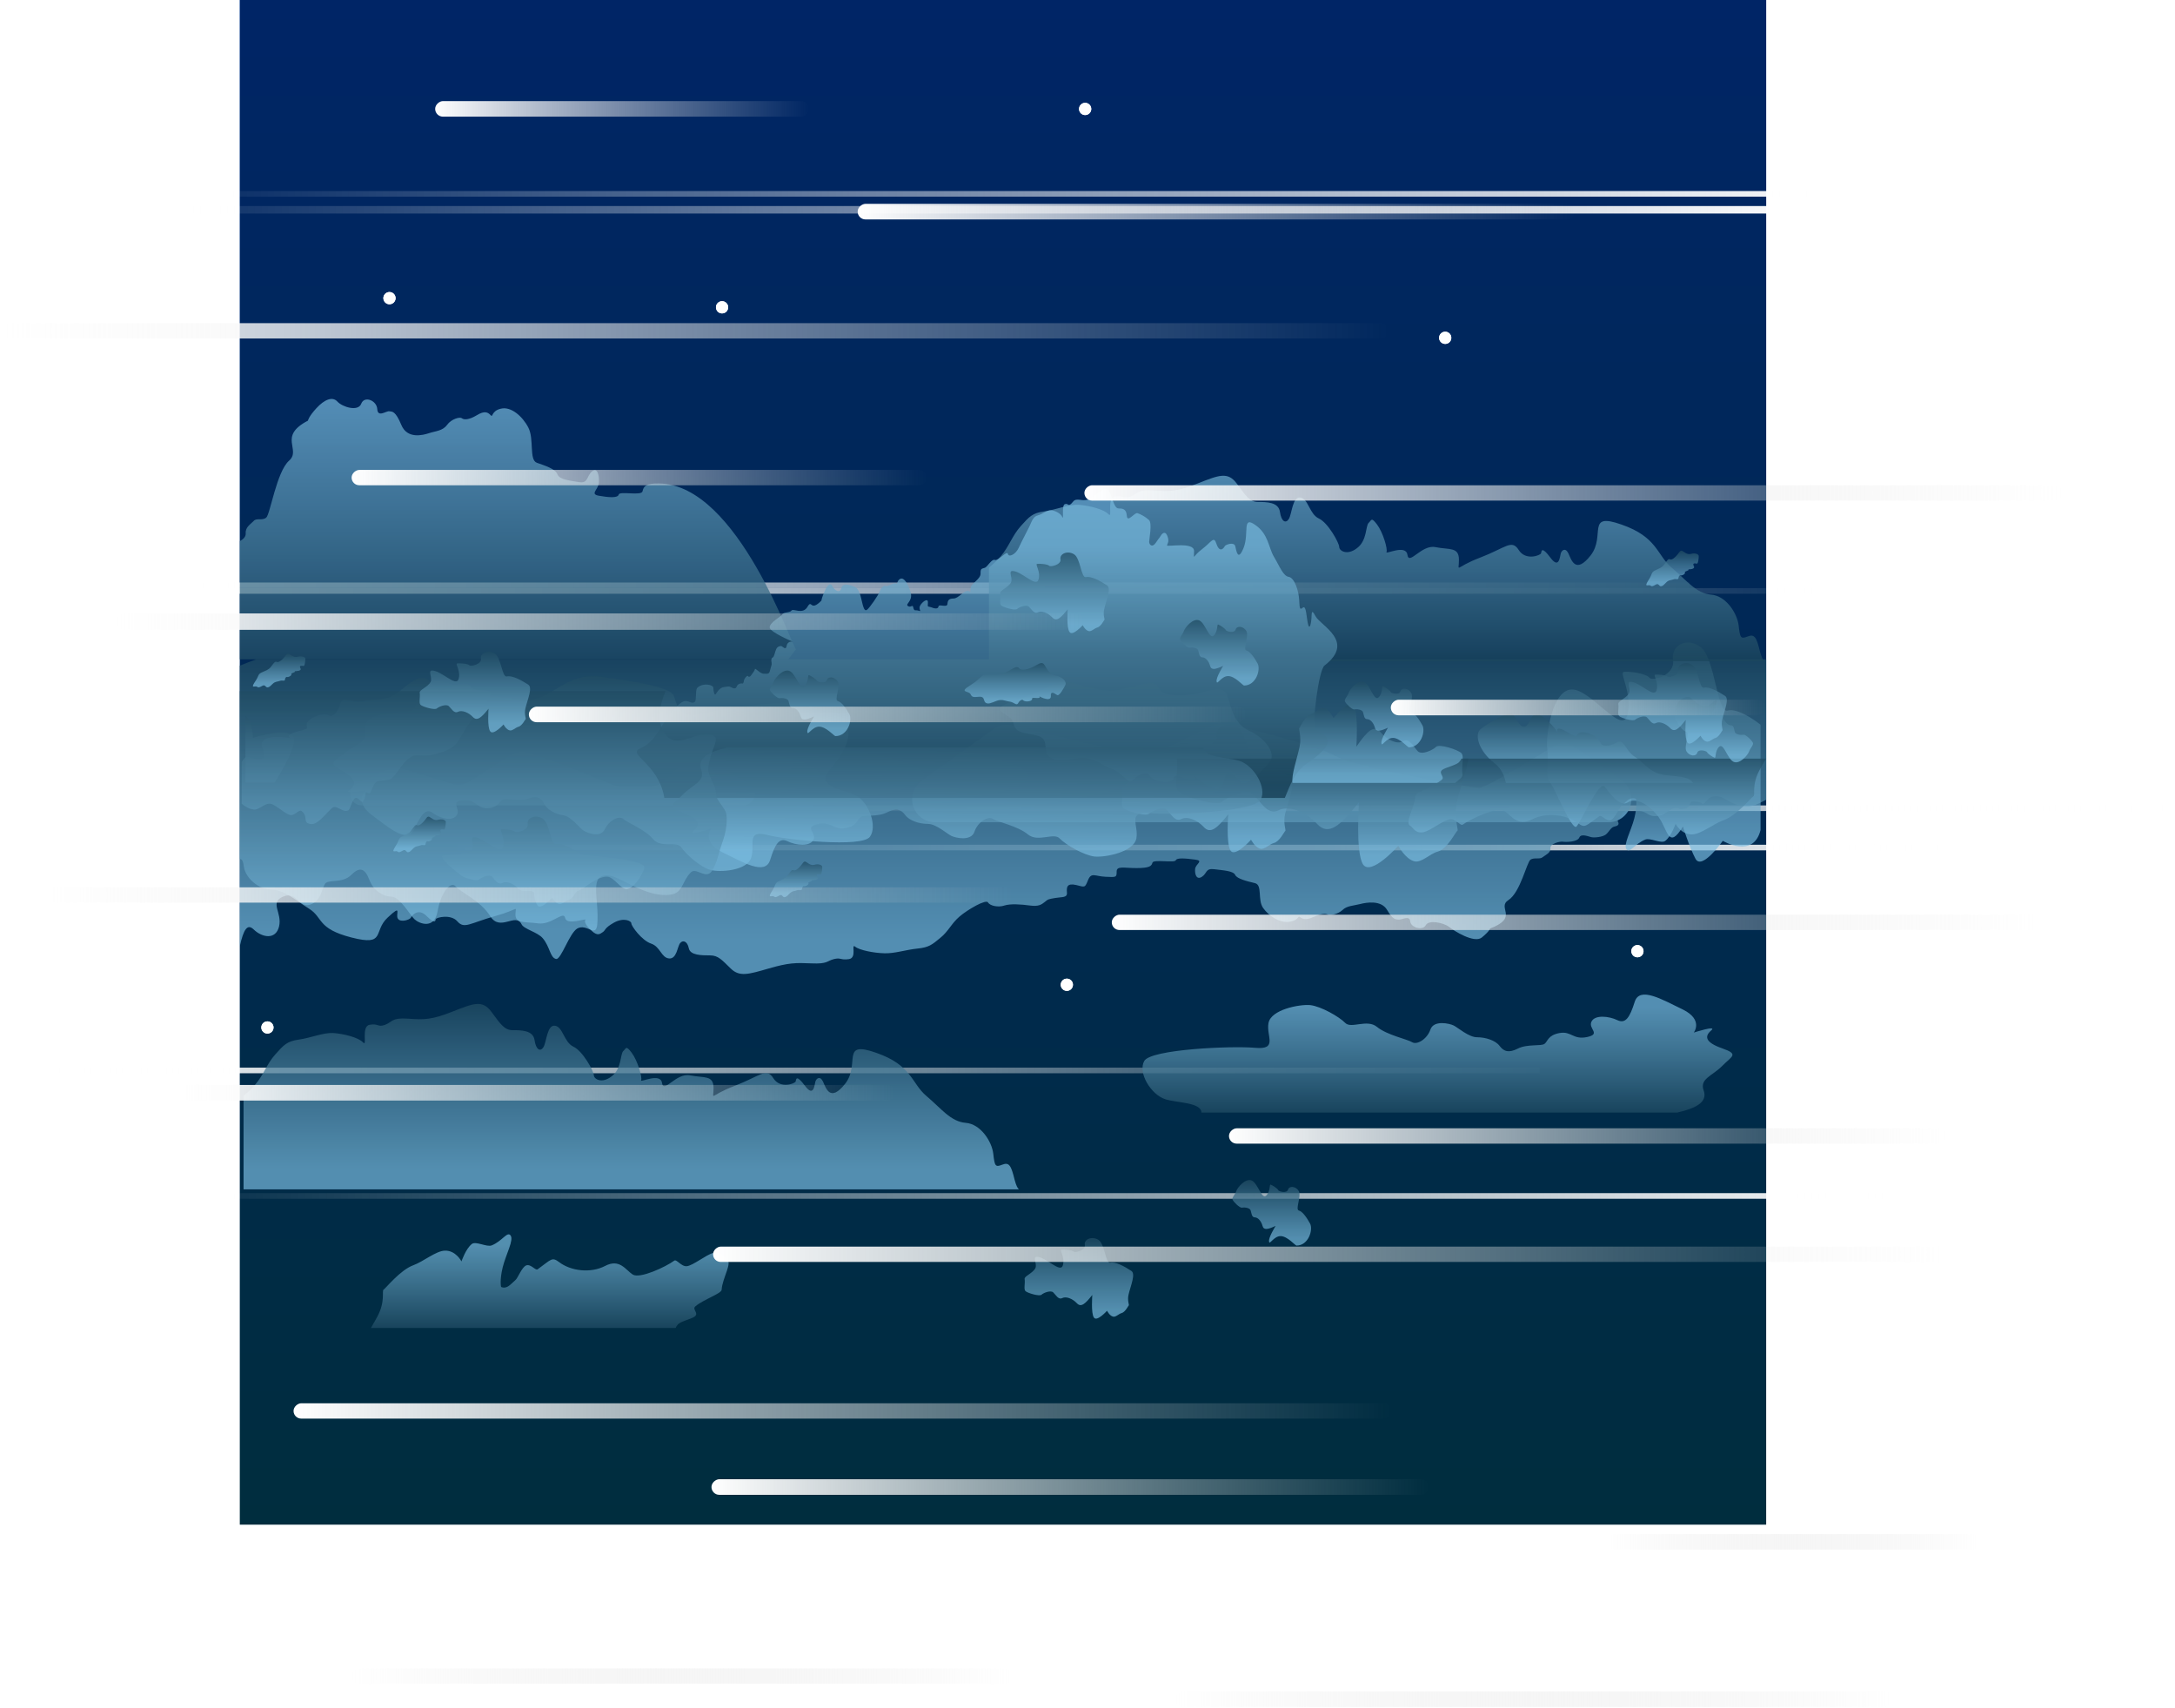 <svg width="1528" height="1200" viewBox="0 0 1528 1200" fill="none" xmlns="http://www.w3.org/2000/svg">
<rect x="168.467" width="1072.32" height="1071" fill="url(#paint0_linear_0_1)"/>
<rect x="168.467" width="1072.32" height="1071" fill="url(#paint1_linear_0_1)"/>
<rect x="134.258" y="409.19" width="1052.58" height="3.947" fill="url(#paint2_linear_0_1)"/>
<rect x="153.994" y="413.138" width="1128.89" height="3.947" fill="url(#paint3_linear_0_1)"/>
<rect width="1130.21" height="5.263" transform="matrix(-1 0 0 1 1251.31 144.73)" fill="url(#paint4_linear_0_1)"/>
<rect width="1128.89" height="3.947" transform="matrix(-1 0 0 1 1282.89 134.204)" fill="url(#paint5_linear_0_1)"/>
<rect x="29" y="749.963" width="1052.58" height="3.947" fill="url(#paint6_linear_0_1)"/>
<rect x="1527.61" y="569.709" width="1052.58" height="3.947" transform="rotate(180 1527.61 569.709)" fill="url(#paint7_linear_0_1)"/>
<rect x="1336.83" y="842.064" width="1182.84" height="3.947" transform="rotate(180 1336.83 842.064)" fill="url(#paint8_linear_0_1)"/>
<rect x="1373.67" y="597.339" width="1052.58" height="3.947" transform="rotate(180 1373.67 597.339)" fill="url(#paint9_linear_0_1)"/>
<path d="M271.695 540.872L250.77 550.462C247.921 551.767 246.095 554.614 246.095 557.747C246.095 562.174 249.683 565.762 254.109 565.762H522.013C526.585 565.762 530.291 562.055 530.291 557.483C530.291 554.473 528.657 551.699 526.023 550.241L508.17 540.354C505.797 539.04 503.13 538.351 500.418 538.351H483.401C479.096 538.351 474.973 540.086 471.962 543.163L467.434 547.792C464.424 550.87 460.301 552.605 455.996 552.605H436.873C434.824 552.605 432.795 552.211 430.895 551.446L398.381 538.351L372.6 528.998C367.897 527.292 362.667 527.884 358.465 530.598L330.602 548.589C326.657 551.136 321.792 551.822 317.296 550.464L282.988 540.1C279.255 538.973 275.239 539.247 271.695 540.872Z" fill="url(#paint10_linear_0_1)"/>
<path d="M698.065 512.108C682.091 523.577 658.723 540.366 647.329 548.583C643.215 551.55 640.812 556.373 640.812 561.445C640.812 570.281 647.976 577.603 656.813 577.603H1130.05C1138.89 577.603 1146.05 570.44 1146.05 561.603V561.086C1146.05 556.172 1143.8 551.525 1139.9 548.543C1124.93 537.112 1102.35 520.871 1097.88 521.605C1091.46 522.662 1046.5 553.302 1039.01 553.302C1031.52 553.302 951.234 538.51 938.389 531.114C925.544 523.718 863.46 507.87 857.037 507.87C850.615 507.87 808.868 534.284 799.235 531.114C792.118 528.773 741.252 516.641 711.026 509.528C706.53 508.47 701.817 509.414 698.065 512.108Z" fill="url(#paint11_linear_0_1)"/>
<path d="M180.052 463.135C175.915 464.623 172.108 466.111 168.467 467.599V603.326C170.287 603.492 170.784 605.145 171.446 609.443C172.439 615.395 179.887 624.322 190.148 624.818C200.41 625.314 206.864 631.926 216.96 638.209C227.222 644.491 222.422 652.261 246.917 658.543C271.412 664.825 261.812 654.245 272.405 644.491C282.997 634.572 277.535 642.342 279.522 645.317C281.508 648.293 287.962 645.979 288.624 644.656C289.286 643.334 293.59 637.382 299.713 643.499C305.837 649.45 305.837 646.805 306.168 645.648C306.499 644.491 316.76 641.846 321.395 647.301C326.194 652.757 330.167 648.458 347.876 643.499C365.585 638.539 362.109 635.894 362.109 642.342C362.109 648.954 368.564 647.301 377.998 648.624C387.432 649.946 396.038 639.366 397.031 644.821C398.024 650.277 412.258 644.821 411.265 646.144C410.272 647.466 411.596 650.112 415.733 653.914C419.871 657.716 421.526 656.063 423.512 654.741C425.498 653.418 424.505 651.93 431.291 648.128C438.077 644.325 443.538 646.805 443.538 648.624C443.538 650.608 450.986 660.692 457.441 662.841C463.896 664.99 464.558 672.76 470.019 673.256C475.481 673.752 475.812 664.99 477.798 662.511C479.784 660.031 482.929 661.188 483.922 666.148C484.915 671.107 493.025 671.107 498.817 671.107C504.61 671.107 507.258 674.414 513.382 680.365C519.506 686.317 525.629 684.498 539.863 680.365C554.097 676.232 558.896 676.232 570.151 676.728C581.405 677.224 580.743 675.075 585.708 673.752C590.839 672.43 590.177 674.579 596.301 673.752C602.424 672.926 597.625 662.511 600.769 664.99C603.749 667.47 614.01 669.454 621.127 669.619C628.243 669.95 636.353 667.14 644.629 666.313C652.738 665.486 654.89 663.502 660.517 658.874C666.31 654.245 668.296 648.789 674.089 643.829C679.881 638.87 692.791 631.431 694.115 633.91C695.439 636.39 701.563 637.547 705.7 636.059C709.838 634.737 717.286 635.233 723.41 636.059C729.533 636.886 731.519 635.564 734.002 633.58C736.319 631.596 736.65 631.596 741.45 630.769C746.25 629.943 749.891 630.769 749.56 626.967C749.229 623.165 749.56 620.189 756.014 621.677C762.469 623.33 762.138 623.66 764.455 618.04C766.772 612.584 769.255 615.56 776.703 615.89C784.15 616.221 784.481 616.386 784.481 612.253C784.481 608.12 789.281 609.774 798.384 609.774C807.487 609.774 808.976 608.451 809.638 605.971C810.3 603.492 825.196 606.302 826.023 604.318C826.686 602.334 833.14 602.996 839.595 603.822C846.05 604.649 839.926 606.798 839.595 610.435C839.264 614.072 840.588 618.37 844.395 615.89C848.201 613.411 846.712 609.774 853.167 610.6C859.621 611.427 866.407 611.757 867.731 614.568C869.055 617.378 876.172 619.032 881.634 620.354C887.095 621.677 883.289 632.092 887.426 637.878C891.564 643.664 899.343 648.624 906.129 647.466C912.914 646.309 911.59 642.838 913.245 644.16C914.9 645.483 917.383 646.64 922.679 644.16C928.141 641.68 931.451 641.68 932.941 642.507C934.265 643.334 940.057 642.176 943.202 639.201C946.181 636.225 950.981 636.225 955.45 635.068C959.918 633.91 970.345 632.092 974.483 639.201C978.62 646.309 980.606 645.813 982.593 645.979C984.579 646.309 990.371 642.672 990.702 647.136C991.033 651.599 999.474 653.914 1001.63 649.946C1003.61 645.813 1014.54 648.293 1018.01 651.104C1021.49 653.914 1035.72 662.841 1041.02 658.543C1046.48 654.079 1046.81 652.261 1046.81 652.261C1067.5 644.325 1051.28 637.713 1059.72 632.257C1068.16 626.802 1072.63 605.475 1075.28 603.822C1077.92 602.169 1081.73 603.822 1083.72 602.169C1085.7 600.516 1089.51 599.193 1089.18 595.887C1088.85 592.58 1095.96 590.927 1097.95 591.258C1099.94 591.589 1108.21 591.589 1109.54 588.282C1110.86 585.141 1116.65 587.951 1118.31 588.117C1119.96 588.447 1125.76 588.117 1128.24 586.133C1130.56 584.149 1131.71 581.173 1134.03 580.677C1136.35 580.181 1137.84 579.355 1136.68 577.206C1135.69 575.222 1137.67 575.222 1139.33 572.081C1140.98 569.105 1143.8 569.601 1150.91 569.601C1158.03 569.601 1157.37 575.222 1167.3 572.577C1169.12 572.081 1173.09 568.94 1174.41 568.278C1175.74 567.617 1178.88 567.121 1179.55 567.948C1180.21 568.774 1184.68 567.948 1184.68 567.948C1184.68 567.948 1186.66 566.625 1187.32 564.476C1187.99 562.327 1191.13 563.154 1191.13 563.154C1191.13 563.154 1194.11 563.154 1195.6 564.311C1196.92 565.468 1198.25 563.154 1200.07 561.17C1201.72 559.186 1207.52 558.525 1210.99 560.674C1227.38 571.254 1234.49 564.641 1240.78 561.831V463.135H180.052Z" fill="url(#paint12_linear_0_1)"/>
<path d="M1087.01 525.699C1088.17 534.931 1085.36 545.482 1088.67 549.109C1091.99 552.736 1104.42 584.06 1107.56 580.598C1110.71 577.136 1123.47 547.955 1127.29 552.572C1131.1 557.353 1137.89 567.244 1143.69 563.617C1149.33 559.826 1158.78 565.266 1165.24 574.004C1171.7 582.742 1172.03 597.414 1182.31 580.598C1182.31 580.598 1186.62 594.612 1191.09 603.185C1195.57 611.758 1210.32 590.655 1210.32 590.655C1210.32 590.655 1231.7 603.514 1236.84 583.071V509.048C1228.05 502.288 1219.1 497.672 1213.63 499.156C1206.34 501.134 1204.85 463.051 1195.24 454.973C1185.46 446.894 1173.69 453.159 1175.35 463.71C1177.01 474.097 1160.93 478.878 1158.78 476.075C1156.62 473.108 1144.03 471.294 1140.71 471.953C1137.4 472.613 1146.84 486.626 1143.36 501.959C1139.88 517.291 1117.84 484.153 1104.25 484.318C1090.49 484.483 1085.85 516.467 1087.01 525.699Z" fill="url(#paint13_linear_0_1)"/>
<path d="M862.891 571.977C855.141 581.835 850.359 586.012 845.742 580.999C841.124 575.987 834.199 573.146 829.912 575.318C825.624 577.658 822.656 571.81 819.853 568.969C817.05 566.296 809.299 569.638 806.991 571.643C804.682 573.648 791.82 569.805 789.347 567.8C786.874 565.795 789.182 559.612 788.523 554.266C788.028 551.258 797.592 548.083 800.395 542.235C802.539 537.724 797.427 530.038 801.714 529.871C811.773 529.537 827.603 548.418 830.406 539.395C833.209 530.372 826.449 522.519 828.922 522.018C831.396 521.517 840.63 522.352 842.279 524.023C843.763 525.694 855.8 522.686 854.811 516.504C853.657 510.489 862.561 506.646 869.652 511.157C876.742 515.669 877.237 537.724 882.678 536.554C888.12 535.385 897.684 540.23 905.929 545.744C910.876 549.086 905.269 561.952 902.796 571.81C901.312 578.159 903.62 583.339 902.961 583.673C902.301 584.007 899.003 591.192 894.881 592.194C891.748 593.03 888.45 596.873 885.482 596.204C881.689 595.369 878.886 589.855 878.886 589.855C878.886 589.855 867.673 602.386 864.54 597.541C861.242 592.695 862.891 571.977 862.891 571.977Z" fill="url(#paint14_linear_0_1)"/>
<path d="M375.317 627.226C373.005 624.078 367.554 627.723 364.251 624.244C360.947 620.764 355.992 618.61 352.854 620.267C349.881 621.924 347.568 617.782 345.751 615.794C343.769 613.971 338.153 616.291 336.502 617.782C334.85 619.273 325.6 616.457 323.949 614.965C322.297 613.474 311.065 605.356 310.57 601.545C310.239 599.391 329.73 601.048 331.877 596.906C333.363 593.758 329.73 588.29 332.868 588.125C339.97 587.959 351.367 601.214 353.349 594.918C355.331 588.622 350.541 582.988 352.193 582.657C354.01 582.326 360.617 582.988 361.773 584.148C362.929 585.308 371.518 583.154 370.692 578.846C369.866 574.539 376.308 571.888 381.263 575.036C386.384 578.184 386.714 593.924 390.678 592.929C394.642 592.101 401.414 595.58 407.195 599.391C410.829 601.711 454.27 602.871 452.618 609.829C452.287 611.486 447.663 622.09 441.221 624.409C436.926 626.066 431.641 615.96 426.521 615.794C418.262 615.794 410.003 625.072 405.213 626.066C404.718 626.232 402.405 631.368 399.432 632.197C397.285 632.694 394.807 635.51 392.66 635.013C390.017 634.35 387.87 630.54 387.87 630.54C387.87 630.54 379.942 639.487 377.63 636.007C375.152 632.528 375.317 627.226 375.317 627.226Z" fill="url(#paint15_linear_0_1)"/>
<path d="M256.561 555.205C256.561 555.205 248.781 563.19 261.03 572.34C273.28 581.49 286.357 592.969 291.158 582.322C295.958 571.675 299.434 567.516 304.235 571.176C309.201 574.835 317.975 577.331 320.954 572.506C323.768 567.848 315.823 563.024 325.258 562.192C334.694 561.36 334.694 568.015 342.474 567.682C350.088 567.349 350.751 563.024 353.234 561.693C355.551 560.196 364.49 563.357 370.78 561.027C377.071 558.698 380.216 560.196 382.202 564.521C384.354 568.846 390.314 572.007 395.776 572.673C401.073 573.505 407.033 581.324 409.516 583.154C411.999 584.983 421.765 588.976 424.911 582.488C428.056 576 435.008 572.673 437.988 575.335C440.802 577.996 453.217 582.654 458.845 589.475C464.474 596.13 475.565 590.473 478.71 595.298C481.855 600.122 492.449 609.439 499.236 611.102C506.023 612.932 524.729 611.601 527.708 602.618C530.688 593.634 524.067 582.821 538.799 586.481C553.532 590.141 605.51 595.464 611.138 587.812C616.601 580.325 610.311 563.689 601.703 559.031C593.095 554.539 572.734 552.876 582.501 541.231C592.433 529.585 598.227 519.105 595.247 510.287C592.267 501.47 585.315 496.479 564.954 494.15C544.593 491.821 507.679 497.977 491.953 501.47C476.227 504.964 475.565 494.317 473.247 488.494C470.764 482.671 444.775 478.346 421.765 475.352C398.756 472.191 388.493 489.991 371.939 491.988C355.386 493.818 310.856 477.348 306.387 478.512C301.918 479.677 291.985 487.662 291.985 494.15C292.151 500.805 286.854 499.64 275.266 500.805C263.679 501.969 255.071 505.13 256.395 513.615C257.885 522.265 249.608 522.764 242.159 528.92C234.71 535.075 229.744 535.408 240.338 541.397C250.932 547.386 250.27 551.711 245.47 554.872C240.173 558.199 256.561 555.205 256.561 555.205Z" fill="url(#paint16_linear_0_1)"/>
<path d="M838.834 544.806C838.834 544.806 842.645 549.969 831.876 546.472C821.107 542.974 827.402 546.805 822.432 548.637C817.627 550.469 809.012 547.804 807.687 544.806C806.361 541.808 800.728 543.141 796.421 547.471C792.113 551.801 789.462 543.141 781.51 540.309C773.557 537.478 768.918 531.316 757.321 532.648C745.723 533.981 740.753 535.146 736.445 530.816C732.138 526.486 738.268 518.492 727.167 516.327C716.067 514.328 713.416 514.162 711.759 507.333C710.103 500.338 689.393 499.172 716.564 490.845C743.735 482.518 738.102 475.19 758.646 481.019C779.19 486.848 782.172 485.515 793.438 482.851C804.705 480.186 811.332 477.355 814.148 483.35C816.799 489.346 830.716 489.513 841.485 487.014C852.088 484.516 858.218 481.851 861.366 487.014C864.514 492.177 864.846 507.5 877.271 513.162C889.863 518.825 896.324 529.984 892.182 534.98C888.04 539.976 875.283 553.633 871.804 549.636C868.325 545.805 861.698 537.312 859.71 549.136C857.721 560.961 841.319 547.471 838.834 544.806Z" fill="url(#paint17_linear_0_1)"/>
<path d="M462.994 339.634C453.552 339.468 452.227 341.618 451.398 345.09C450.736 348.562 435.33 344.759 434.668 347.404C434.005 350.049 427.379 349.388 420.753 348.231C414.127 347.074 420.422 343.932 420.753 338.972C421.084 334.012 419.759 327.895 415.783 331.202C411.973 334.674 413.299 339.799 406.673 338.642C400.047 337.484 393.089 336.988 391.598 333.186C390.273 329.383 382.819 327.069 377.187 325.085C371.555 323.101 375.365 308.552 371.223 300.45C367.082 292.349 358.965 285.405 352.008 287.059C345.051 288.547 346.376 293.672 344.719 291.688C342.897 289.704 340.578 288.216 334.946 291.688C329.479 294.995 326.001 294.995 324.51 293.837C323.185 292.68 317.221 294.168 314.074 298.466C310.926 302.765 305.957 302.765 301.484 304.253C297.012 305.741 286.079 308.552 281.938 298.466C277.796 288.547 275.643 289.208 273.489 288.877C271.336 288.547 265.373 293.507 265.041 287.389C264.71 281.272 255.93 277.8 253.777 283.587C251.624 289.373 240.525 285.901 237.046 282.099C233.568 278.296 227.935 280.611 222.303 286.728C216.671 292.845 216.34 295.491 216.34 295.491C194.971 306.568 211.867 315.826 203.088 323.597C194.308 331.367 189.836 361.292 187.02 363.607C184.204 365.921 180.394 363.607 178.24 365.921C176.087 368.236 172.277 370.22 172.608 374.684C172.774 377.164 170.62 378.982 168.467 380.14V463.135H553.771L559.237 456.026C557.415 457.183 518.818 340.13 462.994 339.634Z" fill="url(#paint18_linear_0_1)"/>
<path d="M1239.47 464.451C1238.48 463.625 1237.48 461.477 1236.49 457.843C1234.01 447.767 1232.69 445.124 1227.73 447.106C1222.78 449.088 1222.44 447.932 1221.45 439.342C1220.46 430.917 1212.69 418.528 1202.12 417.702C1191.54 416.876 1184.93 407.625 1174.52 398.87C1163.94 389.95 1164.44 377.23 1139.15 368.475C1113.87 359.555 1128.24 376.239 1117.5 390.115C1106.59 403.991 1103.79 392.758 1101.8 388.628C1099.65 384.333 1097.17 386.646 1096.51 388.628C1095.85 390.611 1095.52 400.192 1089.24 391.767C1082.96 383.342 1082.96 387.142 1082.63 388.628C1082.3 390.115 1071.72 394.08 1066.93 386.316C1061.97 378.552 1057.84 384.829 1039.66 391.767C1021.48 398.705 1024.95 402.504 1024.95 393.254C1024.95 384.003 1018.34 386.316 1008.43 384.333C998.677 382.351 989.918 397.383 988.761 389.785C987.77 382.021 973.061 389.785 974.053 387.802C975.045 385.82 971.574 373.926 967.442 368.475C963.311 363.024 963.641 365.337 961.493 367.319C959.344 369.301 960.501 379.708 953.395 384.994C946.454 390.445 940.835 386.976 940.835 384.168C940.835 381.525 933.068 367.154 926.457 364.18C919.846 361.042 919.185 350.304 913.566 349.478C907.947 348.652 907.617 361.042 905.468 364.511C903.32 367.98 900.18 366.493 899.188 359.555C898.197 352.617 889.768 352.617 883.819 352.617C877.869 352.617 875.06 347.992 868.78 339.567C862.5 331.142 856.22 333.785 841.511 339.567C826.803 345.348 821.845 345.348 810.276 344.523C798.708 343.697 799.369 346.835 794.246 348.817C788.957 350.8 789.618 347.661 783.338 348.817C777.058 349.974 782.016 364.676 778.711 361.207C775.571 357.738 764.994 355.095 757.722 354.599C750.451 354.269 742.022 358.068 733.594 359.224C725.165 360.381 723.017 363.024 717.067 369.631C711.118 376.239 708.97 383.838 703.02 390.776C700.872 393.254 697.897 396.227 694.757 398.705V464.451H1239.47Z" fill="url(#paint19_linear_0_1)"/>
<path d="M715.809 835.485C714.817 834.659 713.826 832.512 712.834 828.878C710.355 818.801 709.033 816.158 704.075 818.14C699.117 820.123 698.787 818.966 697.795 810.376C696.803 801.952 689.036 789.562 678.459 788.736C667.882 787.91 661.272 778.66 650.86 769.905C640.283 760.984 640.779 748.265 615.494 739.51C590.208 730.589 604.586 747.274 593.844 761.15C582.936 775.026 580.127 763.793 578.144 759.663C575.995 755.368 573.516 757.681 572.855 759.663C572.194 761.645 571.864 771.226 565.584 762.801C559.304 754.377 559.304 758.176 558.973 759.663C558.643 761.15 548.066 765.114 543.273 757.35C538.315 749.586 534.184 755.863 516.005 762.801C497.826 769.739 501.296 773.539 501.296 764.288C501.296 755.037 494.686 757.35 484.77 755.368C475.019 753.386 466.26 768.418 465.103 760.819C464.112 753.055 449.403 760.819 450.395 758.837C451.386 756.855 447.916 744.961 443.784 739.51C439.653 734.058 439.983 736.371 437.835 738.353C435.686 740.336 436.843 750.743 429.737 756.029C422.796 761.48 417.177 758.011 417.177 755.203C417.177 752.56 409.409 738.188 402.799 735.215C396.188 732.076 395.527 721.339 389.908 720.513C384.289 719.687 383.959 732.076 381.81 735.545C379.662 739.014 376.522 737.527 375.53 730.589C374.539 723.651 366.11 723.651 360.161 723.651C354.211 723.651 351.402 719.026 345.122 710.601C338.842 702.177 332.562 704.82 317.853 710.601C303.145 716.383 298.187 716.383 286.618 715.557C275.05 714.731 275.711 717.87 270.588 719.852C265.299 721.834 265.96 718.696 259.68 719.852C253.4 721.008 258.358 735.71 255.053 732.241C251.913 728.772 241.336 726.129 234.064 725.634C226.793 725.303 218.364 729.103 209.936 730.259C201.507 731.415 199.359 734.058 193.409 740.666C187.46 747.274 185.311 754.872 179.362 761.81C177.213 764.288 174.239 767.262 171.099 769.739V835.485H715.809Z" fill="url(#paint20_linear_0_1)"/>
<path d="M826.78 533.201C828.101 542.494 824.137 552.948 828.266 556.433C832.396 559.918 854.693 566.556 858.656 563.071C862.62 559.586 876.164 553.944 880.788 558.424C885.578 563.071 890.698 573.028 898.13 569.211C905.563 565.394 917.454 570.373 925.382 578.836C933.31 587.299 941.403 580.329 954.781 563.403C954.781 563.403 952.139 598.749 957.589 607.213C963.205 615.676 982.364 594.103 982.364 594.103C982.364 594.103 987.318 603.562 993.76 605.055C998.715 606.217 1004.66 599.579 1009.95 598.252C1016.88 596.426 1022.66 584.146 1023.82 583.648C1024.98 583.15 1021.01 574.355 1023.49 563.403C1025.8 553.612 1030.26 541.83 1031.58 532.869H826.78C826.78 532.869 826.78 533.035 826.78 533.201Z" fill="url(#paint21_linear_0_1)"/>
<path d="M192.755 549.973C198.738 540.533 207.113 525.793 206.6 519.334C205.917 509.232 177.542 518.34 177.542 518.34C177.542 518.34 177.884 507.575 172.927 503.104C172.756 502.938 172.585 502.773 172.414 502.607V549.807H192.755V549.973Z" fill="url(#paint22_linear_0_1)"/>
<path d="M169.782 564.573C172.096 566.54 174.905 568.179 178.211 568.67C181.35 569.162 184.986 565.064 188.787 564.573C192.919 564.081 198.703 570.965 203.661 572.44C206.966 573.423 209.941 568.342 211.759 569.654C216.221 572.932 213.411 576.701 216.055 578.176C221.509 580.963 225.145 575.554 232.912 567.851C236.382 564.409 240.679 571.457 244.811 569.162C245.802 568.67 247.62 561.622 249.438 560.639C251.586 559.492 253.9 564.409 254.892 563.098C257.701 559.328 256.048 555.558 257.866 556.705C261.502 559 260.18 553.264 264.146 549.494C266.295 547.527 272.74 549.166 275.549 546.38C280.672 541.299 283.317 534.251 289.596 531.301C293.397 529.498 298.355 531.956 306.123 529.662C326.615 523.761 318.021 520.647 336.531 499.504C355.205 478.361 337.026 488.195 331.903 483.278C326.945 478.361 324.632 479.672 314.22 483.77C303.809 487.867 304.635 477.869 298.686 476.558C292.736 475.247 289.101 478.853 280.011 486.064C270.922 493.276 263.65 490.653 255.387 492.456C247.124 494.259 240.349 488.359 239.027 494.259C237.704 500.16 233.573 504.257 230.764 502.454C227.954 500.651 219.361 502.946 216.221 507.043C213.081 511.141 220.352 511.141 209.445 513.763C198.538 516.55 204.487 518.68 204.487 518.68C200.851 517.697 179.863 515.075 184.49 525.892C189.118 536.71 179.037 533.104 174.079 531.793C172.426 531.301 171.104 532.94 169.782 535.398V564.573Z" fill="url(#paint23_linear_0_1)"/>
<path d="M924.258 512.428C921.45 509.455 926.406 470.47 930.535 467.497C952.338 450.647 927.892 439.579 924.258 432.972C920.79 426.364 921.781 431.815 921.12 436.441C920.459 441.066 919.303 442.388 918.312 434.954C917.321 427.521 916.825 425.538 915.009 427.025C913.192 428.512 913.026 427.521 912.696 421.243C912.366 414.966 909.393 405.881 905.428 405.22C901.464 404.724 898.987 397.786 895.022 391.179C891.058 384.571 891.223 375.155 881.808 368.713C872.393 362.105 877.679 374.494 873.715 384.736C869.585 394.978 868.594 386.718 867.768 383.58C866.943 380.441 860.996 382.589 860.501 383.58C859.014 386.388 856.371 387.544 854.554 381.928C852.737 376.146 851.086 380.772 844.314 385.893C837.541 391.013 838.863 393.822 838.863 387.049C838.863 380.276 819.372 384.406 819.868 383.084C820.198 381.598 821.685 380.441 820.033 376.311C818.381 372.347 816.069 375.155 815.243 376.642C814.417 378.129 814.747 377.137 812.104 381.102C809.462 385.067 807.314 382.589 807.314 380.606C807.314 378.624 809.627 367.391 807.149 365.244C804.671 362.931 801.203 361.114 799.055 360.453C796.908 359.958 791.953 367.556 791.623 362.27C791.292 357.149 788.154 357.149 785.841 357.149C783.529 357.149 782.538 353.68 780.226 347.403C777.913 341.126 775.435 343.108 769.985 347.403C764.534 351.698 762.552 351.698 758.257 351.037C753.963 350.542 754.128 352.689 752.146 354.176C750.164 355.663 750.494 353.35 748.016 354.176C745.704 355.002 747.521 365.904 746.365 363.261C745.208 360.618 741.244 358.636 738.436 358.471C735.628 358.141 732.49 361.114 729.352 361.94C726.213 362.766 725.387 364.748 723.24 369.704C720.928 374.494 718.12 379.45 715.807 384.571C713.495 389.692 708.539 391.674 708.044 389.031C707.548 386.388 701.272 394.152 698.959 393.326C696.647 392.5 693.839 397.951 692.022 398.777C690.205 399.603 688.718 398.777 688.884 402.742C689.049 406.707 682.607 409.68 682.111 412.323C680.955 417.939 682.937 415.462 679.964 415.131C676.991 414.801 673.357 420.417 669.888 420.417C666.42 420.417 665.759 421.904 665.594 424.382C665.264 427.025 659.482 424.052 659.317 426.034C658.987 428.016 656.509 427.521 654.032 426.529C651.554 425.703 651.719 426.86 651.884 423.226C652.05 419.591 647.755 422.895 646.434 425.373C644.947 428.016 647.92 429.833 645.442 429.007C642.965 428.181 642.304 429.668 641.643 426.86C641.148 424.052 639.992 427.19 637.844 425.703C635.697 424.217 641.313 422.565 639.827 416.453C638.175 410.506 635.202 405.385 632.559 406.541C629.916 407.698 630.412 411.332 629.751 410.01C629.09 408.524 622.648 412.653 622.153 411.662C621.657 410.836 619.345 411.993 618.189 415.131C617.032 418.27 610.756 427.19 609.104 428.346C607.452 429.503 606.626 427.686 604.975 420.252C603.323 412.819 600.68 412.323 599.854 411.993C599.028 411.662 591.926 408.689 591.1 412.984C590.274 417.279 586.145 414.636 584.823 411.827C583.502 409.019 581.354 410.671 579.372 415.296C577.225 419.922 577.06 421.904 577.06 421.904C568.966 430.164 570.618 420.583 567.315 426.199C564.011 431.981 557.239 427.19 556.083 428.842C555.092 430.494 550.467 429.833 549.641 431.485C548.815 433.137 540.556 437.267 540.721 440.736C540.886 444.205 557.9 451.143 557.074 450.812C556.248 450.482 553.109 450.482 552.614 453.786C552.118 457.09 549.806 454.116 549.145 453.951C548.485 453.621 546.172 453.951 545.346 455.933C544.355 457.916 544.025 461.054 543.034 461.715C542.043 462.211 541.547 463.202 542.043 465.349C542.373 467.497 541.712 467.497 541.052 470.635C540.391 473.774 539.4 473.278 536.592 473.278C533.784 473.278 530.48 468.653 530.315 470.14C529.985 471.626 528.003 473.774 527.507 474.6C527.012 475.426 525.856 475.756 525.525 474.93C525.195 474.104 522.717 476.417 522.552 478.564C522.222 480.877 521.065 480.051 521.065 480.051C521.065 480.051 518.257 480.051 517.597 482.199C516.936 484.346 514.954 483.52 513.467 482.694C511.816 481.868 511.32 482.364 508.347 482.694C505.374 483.025 503.061 487.319 503.061 487.319C502.566 488.145 501.575 488.971 501.079 482.859C500.914 481.373 494.803 479.225 490.178 482.859C488.691 484.016 489.187 487.154 488.691 491.614C488.361 494.753 484.892 493.266 484.892 493.266C481.423 491.78 478.946 491.284 470.687 501.691C462.428 512.263 460.281 521.184 449.875 525.644C439.964 529.939 462.759 536.051 466.723 560.499H902.62C906.419 551.744 908.897 542.658 918.477 536.051C944.905 518.375 927.066 515.402 924.258 512.428Z" fill="url(#paint24_linear_0_1)"/>
<path d="M1027.4 544.011C1026.57 538.049 1028.89 531.094 1026.57 528.941C1024.09 526.622 1011.17 522.316 1008.85 524.635C1006.54 526.953 998.754 530.597 995.939 527.616C993.124 524.635 990.144 518.176 985.839 520.66C981.534 523.144 974.579 519.832 969.943 514.367C965.307 508.736 960.671 513.373 952.888 524.469C952.888 524.469 954.379 501.45 951.233 495.985C948.086 490.52 936.827 504.431 936.827 504.431C936.827 504.431 934.012 498.303 930.204 497.309C927.223 496.647 923.912 500.953 920.766 501.781C916.792 502.94 913.315 511.055 912.818 511.386C912.156 511.717 914.474 517.514 912.984 524.635C911.162 533.246 907.188 544.011 908.016 549.973H1022.27C1025.25 547.489 1027.73 545.833 1027.4 544.011Z" fill="url(#paint25_linear_0_1)"/>
<path d="M492.62 540.717C495.596 549.092 486.833 550.934 479.724 558.136C472.779 565.337 467.489 566.51 479.724 570.864C491.959 575.219 491.959 579.573 487.329 583.593C482.7 587.612 499.564 582.085 499.564 582.085C499.564 582.085 492.62 591.129 507.17 598.499C521.885 605.7 537.592 615.247 541.064 604.026C544.536 592.804 547.512 588.115 553.299 590.962C559.085 593.809 569.171 594.982 571.486 589.79C573.8 584.765 564.542 581.081 574.462 578.903C584.382 576.726 585.539 583.258 593.806 581.751C602.073 580.243 602.073 575.889 604.388 574.046C606.703 572.204 616.623 574.046 623.071 570.697C629.519 567.347 632.991 568.519 635.967 572.539C638.943 576.559 645.887 578.736 651.84 578.736C657.626 578.736 665.232 585.603 668.208 587.11C671.184 588.617 682.262 591.129 684.576 584.263C686.891 577.396 694.001 573.041 697.473 575.219C700.945 577.396 714.998 580.243 722.108 586.105C729.052 591.967 740.295 584.598 744.428 588.952C748.562 593.307 761.458 600.843 769.064 601.681C776.669 602.351 796.51 598.499 798.328 588.952C800.147 579.573 791.384 569.692 807.753 571.199C824.121 572.706 880.997 570.194 885.626 561.82C890.256 553.446 880.997 537.87 870.911 534.521C862.645 531.841 845.615 532.343 845.449 524.974H511.138C510.972 524.974 510.807 524.974 510.642 525.142C498.407 527.989 489.644 532.343 492.62 540.717Z" fill="url(#paint26_linear_0_1)"/>
<path d="M1196.88 766.043C1193.9 757.8 1202.67 755.986 1209.78 748.897C1216.72 741.808 1222.01 740.654 1209.78 736.368C1197.54 732.081 1197.54 727.795 1202.17 723.838C1206.8 719.881 1189.93 725.322 1189.93 725.322C1189.93 725.322 1196.88 716.419 1182.33 709.165C1167.61 702.076 1151.91 692.678 1148.44 703.724C1144.96 714.77 1141.99 719.386 1136.2 716.584C1130.41 713.781 1120.33 712.627 1118.01 717.738C1115.7 722.684 1124.96 726.311 1115.04 728.454C1105.12 730.597 1103.96 724.168 1095.69 725.651C1087.43 727.135 1087.43 731.422 1085.11 733.235C1082.8 735.049 1072.88 733.235 1066.43 736.532C1059.98 739.83 1056.51 738.676 1053.53 734.719C1050.56 730.762 1043.61 728.619 1037.66 728.619C1031.87 728.619 1024.27 721.859 1021.29 720.376C1018.31 718.892 1007.24 716.419 1004.92 723.178C1002.61 729.938 995.498 734.224 992.026 732.081C988.554 729.938 974.501 727.135 967.391 721.365C960.447 715.595 949.204 722.849 945.071 718.562C940.937 714.276 928.041 706.857 920.435 706.032C912.83 705.373 892.989 709.165 891.171 718.562C889.352 727.795 898.115 737.522 881.746 736.038C865.378 734.554 808.502 737.027 803.873 745.27C799.243 753.513 808.502 768.846 818.588 772.143C826.854 774.781 843.884 774.286 844.05 781.54L1178.36 781.541C1178.53 781.541 1178.69 781.541 1178.86 781.376C1191.09 778.573 1199.86 774.286 1196.88 766.043Z" fill="url(#paint27_linear_0_1)"/>
<path d="M178.215 652.896C183.998 658.537 193.746 660.528 196.059 650.74C198.372 640.951 189.12 633.984 198.868 629.836C208.781 625.689 209.938 638.131 217.869 635.477C225.964 632.656 225.964 624.361 228.278 620.877C230.591 617.394 240.339 620.877 246.783 614.573C253.061 608.269 256.531 610.426 259.505 618.057C262.314 625.689 269.253 629.836 275.036 629.836C280.819 629.836 288.254 643.108 291.228 645.763C294.202 648.583 305.106 653.394 307.419 640.122C309.733 626.85 316.672 618.555 320.142 622.702C323.611 626.85 337.49 632.491 344.429 643.606C351.369 654.721 362.274 640.786 366.404 649.246C368.056 652.73 377.639 654.721 381.274 659.035C386.396 665.007 386.396 672.804 390.692 673.634C394.162 674.298 399.944 655.551 405.562 652.233C412.336 648.417 418.615 659.201 419.606 649.246C421.258 631.163 412.667 612.417 428.859 615.237C436.954 616.564 454.964 631.163 471.651 628.343C479.747 627.016 479.086 619.218 485.2 612.914C488.669 609.264 494.287 616.232 498.583 613.412C502.218 611.089 505.192 598.979 505.687 597.154C507.174 592.011 511.635 582.72 510.314 572.103C509.818 567.457 503.044 562.646 503.044 557.669C503.044 551.531 497.261 545.393 497.591 539.918C498.417 528.471 505.522 519.512 501.887 517.189C492.139 510.885 476.608 527.144 468.016 516.526C460.581 507.235 463.225 496.286 467.521 485.502H168.467V664.675C171.11 652.896 173.754 648.583 178.215 652.896Z" fill="url(#paint28_linear_0_1)"/>
<path d="M1170.49 544.54C1158.93 543.223 1155.79 536.308 1148.7 531.698C1141.6 527.253 1140.94 518.362 1135.82 521.49C1130.7 524.618 1124.93 524.618 1124.27 521.49C1123.61 518.362 1116.01 513.752 1110.9 514.411C1105.78 515.069 1110.9 520.173 1101.32 514.411C1091.75 508.648 1094.22 514.411 1094.22 514.411C1092.24 511.282 1079.53 494.654 1075.07 505.52C1070.62 516.386 1066.16 506.837 1063.52 502.392C1061.04 497.947 1045.53 508.154 1040.41 511.941C1035.29 515.728 1039.09 527.911 1049.98 536.143C1054.94 539.93 1056.92 545.034 1057.91 549.973H1189.47C1186.5 545.692 1181.22 545.692 1170.49 544.54Z" fill="url(#paint29_linear_0_1)"/>
<path d="M1013.27 540.755C1010.12 543.22 1015.43 545.684 1012.78 547.82C1006.98 552.585 994.548 556.528 994.383 559.157C993.886 567.372 986.429 578.052 990.903 580.188C992.726 581.173 994.217 585.938 1000.51 584.459C1005.15 583.309 1014.43 575.916 1018.74 575.423C1022.72 574.93 1026.03 580.516 1027.69 579.202C1033.65 574.93 1051.88 566.551 1056.85 569.672C1061.82 572.794 1065.97 580.845 1076.24 575.587C1086.51 570.329 1100.43 572.137 1108.55 578.216C1113.69 581.995 1114.02 580.023 1123.63 573.287C1125.12 572.137 1128.44 577.23 1131.75 575.916C1134.73 574.766 1137.55 567.208 1139.21 565.893C1142.36 563.264 1145.17 559.321 1149.31 561.129C1149.31 561.129 1150.47 565.565 1148.16 574.766C1145.84 583.802 1140.2 593.496 1142.69 596.618C1145.01 599.575 1148.49 592.675 1155.94 589.717C1159.42 588.403 1167.05 592.839 1169.86 590.703C1174.17 587.417 1177.15 578.709 1177.15 578.709C1177.15 578.709 1181.13 586.431 1188.92 586.102C1195.05 585.938 1204 578.545 1210.96 576.08C1220.24 572.794 1230.51 559.978 1231.84 559.321C1233.33 558.5 1230.34 551.435 1236.31 540.591C1237.63 538.126 1239.29 535.497 1240.78 532.869H1026.69C1026.36 533.69 1025.87 534.512 1025.2 535.169C1023.71 537.305 1015.43 539.112 1013.27 540.755Z" fill="url(#paint30_linear_0_1)"/>
<path d="M488.078 924.801C491.226 922.287 485.924 919.772 488.575 917.592C494.374 912.73 506.802 908.707 506.968 906.024C507.465 897.641 514.922 886.744 510.448 884.564C508.625 883.558 507.134 878.696 500.837 880.205C496.197 881.379 486.918 888.923 482.61 889.426C478.633 889.929 475.319 884.229 473.662 885.57C467.696 889.929 449.469 898.48 444.498 895.294C439.527 892.109 435.384 883.894 425.111 889.259C414.837 894.624 400.918 892.779 392.799 886.576C387.662 882.72 387.33 884.732 377.72 891.606C376.228 892.779 372.914 887.582 369.6 888.923C366.617 890.097 363.801 897.809 362.143 899.15C358.995 901.833 356.178 905.856 352.036 904.012C352.036 904.012 350.876 899.486 353.195 890.097C355.515 880.876 361.149 870.984 358.664 867.799C356.344 864.781 352.864 871.822 345.408 874.84C341.928 876.182 334.305 871.655 331.488 873.834C327.18 877.187 324.197 886.073 324.197 886.073C324.197 886.073 320.221 878.193 312.433 878.529C306.302 878.696 297.354 886.241 290.394 888.756C281.115 892.109 270.841 905.186 269.516 905.856C268.024 906.695 271.007 913.904 265.042 924.969C263.716 927.484 262.059 930.166 260.568 932.849L474.656 932.849C474.987 932.011 475.484 931.172 476.147 930.502C477.638 928.322 485.924 926.478 488.078 924.801Z" fill="url(#paint31_linear_0_1)"/>
<path d="M975.115 511.149C969.688 513.647 966.728 514.314 965.905 511.149C965.083 507.984 962.781 505.152 960.478 505.152C958.176 505.152 958.176 501.987 957.518 500.155C956.86 498.323 952.913 497.99 951.433 498.323C949.953 498.656 945.348 494.159 944.854 492.66C944.197 491.327 946.663 489.162 947.486 486.663C948.308 484.164 954.064 477.168 958.505 479.334C962.78 481.499 965.412 492.993 968.537 489.828C971.661 486.663 970.51 481.666 971.661 482.166C972.813 482.499 976.595 484.997 976.924 485.997C977.253 486.996 983.009 488.495 983.831 485.664C984.654 482.832 989.259 483.165 991.397 486.663C993.37 490.161 988.765 499.655 991.397 500.322C994.028 500.988 996.988 505.319 999.291 509.483C1001.59 513.647 998.304 524.974 989.752 524.974C988.93 524.974 983.338 518.311 978.569 518.311C973.799 518.311 970.675 524.974 970.51 522.143C969.852 519.477 975.115 511.149 975.115 511.149Z" fill="url(#paint32_linear_0_1)"/>
<path d="M1201.27 503.442C1206.72 500.943 1209.69 500.277 1210.51 503.442C1211.33 506.606 1213.64 509.438 1215.95 509.438C1218.26 509.438 1218.26 512.603 1218.76 514.269C1219.42 516.101 1223.37 516.434 1224.86 516.101C1226.34 515.768 1230.96 520.265 1231.46 521.764C1232.12 523.097 1229.81 525.262 1228.82 527.761C1227.99 530.259 1222.22 537.255 1217.77 535.09C1213.48 532.925 1210.84 521.431 1207.71 524.596C1204.57 527.761 1205.73 532.591 1204.57 532.258C1203.42 531.925 1199.62 529.427 1199.29 528.427C1198.96 527.428 1193.19 525.929 1192.37 528.76C1191.54 531.592 1186.92 531.259 1184.78 527.761C1182.8 524.263 1187.42 514.768 1184.78 514.102C1182.14 513.436 1179.17 509.272 1177.03 504.941C1174.72 500.776 1178.02 489.45 1186.59 489.45C1187.42 489.45 1193.03 496.113 1197.81 496.113C1202.59 496.113 1205.56 489.45 1205.89 492.281C1206.55 494.947 1201.27 503.442 1201.27 503.442Z" fill="url(#paint33_linear_0_1)"/>
<path d="M859.332 467.73C853.905 470.228 850.944 470.895 850.122 467.73C849.3 464.565 846.997 461.733 844.695 461.733C842.392 461.733 842.392 458.569 841.735 456.736C841.077 454.904 837.13 454.571 835.65 454.904C834.169 455.237 829.565 450.74 829.071 449.241C828.413 447.908 830.88 445.743 831.703 443.244C832.525 440.745 838.281 433.75 842.721 435.915C846.997 438.08 849.629 449.574 852.753 446.409C855.878 443.244 854.727 438.247 855.878 438.747C857.029 439.08 860.812 441.578 861.141 442.578C861.47 443.577 867.226 445.076 868.048 442.245C868.871 439.413 873.475 439.746 875.613 443.244C877.587 446.742 872.982 456.237 875.613 456.903C878.245 457.569 881.205 461.9 883.507 466.064C885.81 470.228 882.521 481.555 873.969 481.555C873.146 481.555 867.555 474.892 862.785 474.892C858.016 474.892 854.891 481.555 854.727 478.724C854.069 476.058 859.332 467.73 859.332 467.73Z" fill="url(#paint34_linear_0_1)"/>
<path d="M896.172 861.132C890.745 863.63 887.784 864.296 886.962 861.132C886.14 857.967 883.837 855.135 881.535 855.135C879.232 855.135 879.232 851.97 878.574 850.138C877.917 848.306 873.97 847.973 872.489 848.306C871.009 848.639 866.404 844.141 865.911 842.642C865.253 841.31 867.72 839.144 868.542 836.646C869.365 834.147 875.121 827.151 879.561 829.317C883.837 831.482 886.469 842.975 889.593 839.811C892.718 836.646 891.567 831.649 892.718 832.148C893.869 832.482 897.652 834.98 897.981 835.979C898.31 836.979 904.066 838.478 904.888 835.646C905.71 832.815 910.315 833.148 912.453 836.646C914.427 840.144 909.822 849.638 912.453 850.305C915.085 850.971 918.045 855.302 920.347 859.466C922.65 863.63 919.361 874.957 910.809 874.957C909.986 874.957 904.395 868.294 899.625 868.294C894.856 868.294 891.731 874.957 891.567 872.125C890.909 869.46 896.172 861.132 896.172 861.132Z" fill="url(#paint35_linear_0_1)"/>
<path d="M571.911 503.255C566.355 505.753 563.324 506.419 562.482 503.255C561.64 500.09 559.283 497.258 556.926 497.258C554.569 497.258 554.569 494.093 553.895 492.261C553.222 490.429 549.181 490.095 547.665 490.429C546.15 490.762 541.435 486.264 540.93 484.765C540.257 483.433 542.782 481.267 543.624 478.769C544.466 476.27 550.359 469.274 554.905 471.44C559.283 473.605 561.977 485.098 565.176 481.934C568.375 478.769 567.197 473.772 568.375 474.271C569.554 474.604 573.427 477.103 573.764 478.102C574.1 479.102 579.993 480.601 580.835 477.769C581.677 474.938 586.392 475.271 588.581 478.769C590.601 482.267 585.887 491.761 588.581 492.427C591.275 493.094 594.305 497.425 596.663 501.589C599.02 505.753 595.652 517.08 586.897 517.08C586.055 517.08 580.33 510.417 575.447 510.417C570.564 510.417 567.365 517.08 567.197 514.248C566.523 511.75 571.911 503.255 571.911 503.255Z" fill="url(#paint36_linear_0_1)"/>
<path d="M730.021 489.073C730.021 489.073 731.871 490.619 727.668 490.276C723.464 489.932 726.155 490.791 724.473 491.994C722.96 493.024 719.598 492.852 718.925 491.994C718.252 490.963 716.235 491.994 715.226 494.055C714.049 495.944 712.368 493.196 709.342 492.852C706.315 492.509 703.962 490.791 700.095 492.337C696.06 493.883 694.378 494.742 692.529 493.711C690.679 492.509 692.024 489.073 687.989 489.417C683.786 489.76 682.946 489.932 681.769 487.527C680.592 485.122 673.026 486.668 681.937 481.172C690.848 475.675 688.157 473.442 696.06 473.785C703.962 473.957 704.802 473.27 708.669 471.208C712.368 469.147 714.554 467.601 716.067 469.491C717.58 471.38 722.456 470.178 726.155 468.288C729.685 466.399 731.535 464.853 733.216 466.399C734.897 467.945 736.242 473.442 741.286 474.472C746.33 475.331 749.524 478.767 748.516 481C747.507 483.233 744.144 489.245 742.631 488.214C740.95 487.184 737.924 484.779 738.26 489.073C738.26 493.196 731.198 489.76 730.021 489.073Z" fill="url(#paint37_linear_0_1)"/>
<path d="M570.197 618.177C570.197 618.177 571.523 618.512 569.202 619.349C566.881 620.186 568.539 620.019 567.876 621.023C567.378 622.028 565.554 622.698 564.891 622.53C564.228 622.195 563.565 623.2 563.399 624.54C563.233 625.879 561.575 624.707 559.917 625.377C558.259 626.046 556.601 625.712 554.777 627.553C552.954 629.395 552.291 630.232 550.964 630.232C549.638 630.065 549.472 627.888 547.482 629.06C545.327 630.232 544.83 630.567 543.669 629.73C542.508 628.725 538.861 631.572 542.177 626.214C545.659 621.023 543.669 620.521 547.814 618.679C552.125 616.838 552.456 616.168 553.949 614.159C555.441 612.15 556.27 610.643 557.43 611.312C558.757 611.982 561.078 609.973 562.57 608.131C564.062 606.289 564.56 604.95 565.886 605.285C567.212 605.787 569.368 608.299 572.186 607.461C575.005 606.624 577.658 607.629 577.658 608.968C577.658 610.308 577.326 614.494 576.331 614.326C575.171 614.159 573.015 613.656 574.176 616C575.668 618.345 571.026 618.345 570.197 618.177Z" fill="url(#paint38_linear_0_1)"/>
<path d="M305.736 586.767C305.736 586.767 307.062 587.102 304.741 587.939C302.42 588.776 304.078 588.609 303.415 589.613C302.917 590.618 301.093 591.288 300.43 590.953C299.767 590.618 299.104 591.623 298.938 592.962C298.772 594.302 297.114 593.13 295.456 593.799C293.798 594.469 292.14 594.134 290.317 595.976C288.493 597.818 287.83 598.655 286.503 598.655C285.177 598.487 285.011 596.311 283.021 597.483C280.866 598.655 280.369 598.99 279.208 598.152C278.047 597.148 274.4 599.994 277.716 594.636C281.198 589.446 279.208 588.944 283.353 587.102C287.664 585.26 287.995 584.591 289.488 582.581C290.98 580.572 291.809 579.065 292.969 579.735C294.296 580.405 296.617 578.396 298.109 576.554C299.601 574.712 300.099 573.373 301.425 573.707C302.751 574.21 304.907 576.721 307.725 575.884C310.544 575.047 313.197 576.052 313.197 577.391C313.197 578.73 312.865 582.916 311.87 582.749C310.71 582.581 308.554 582.079 309.715 584.423C311.041 586.767 306.565 586.767 305.736 586.767Z" fill="url(#paint39_linear_0_1)"/>
<path d="M206.924 471.45C206.924 471.45 208.245 471.768 205.934 472.561C203.623 473.354 205.274 473.195 204.614 474.147C204.119 475.099 202.303 475.733 201.643 475.575C200.982 475.257 200.322 476.209 200.157 477.478C199.992 478.747 198.342 477.637 196.691 478.271C195.04 478.906 193.39 478.588 191.574 480.333C189.759 482.078 189.098 482.871 187.778 482.871C186.458 482.712 186.293 480.65 184.312 481.761C182.166 482.871 181.671 483.188 180.516 482.395C179.36 481.443 175.729 484.14 179.03 479.064C182.496 474.147 180.516 473.671 184.807 471.926C189.098 470.181 189.429 469.547 190.914 467.644C192.4 465.74 193.225 464.313 194.38 464.947C195.701 465.582 198.011 463.678 199.497 461.933C200.982 460.188 201.478 458.92 202.798 459.237C204.119 459.713 206.099 462.092 209.07 461.299C211.876 460.506 214.517 461.457 214.517 462.726C214.517 463.995 214.187 467.961 213.197 467.802C212.041 467.644 209.895 467.168 211.051 469.388C212.371 471.45 207.75 471.45 206.924 471.45Z" fill="url(#paint40_linear_0_1)"/>
<path d="M1185.96 399.934C1185.96 399.934 1187.28 400.269 1184.96 401.106C1182.64 401.943 1184.3 401.776 1183.63 402.78C1183.14 403.785 1181.31 404.455 1180.65 404.12C1179.99 403.785 1179.32 404.79 1179.16 406.129C1178.99 407.469 1177.33 406.297 1175.68 406.966C1174.02 407.636 1172.36 407.301 1170.54 409.143C1168.71 410.985 1168.05 411.822 1166.72 411.822C1165.4 411.654 1165.23 409.478 1163.24 410.65C1161.09 411.822 1160.59 412.157 1159.43 411.319C1158.27 410.315 1154.62 413.161 1157.94 407.803C1161.42 402.613 1159.43 402.111 1163.57 400.269C1167.88 398.427 1168.22 397.758 1169.71 395.748C1171.2 393.739 1172.03 392.232 1173.19 392.902C1174.52 393.572 1176.84 391.563 1178.33 389.721C1179.82 387.879 1180.32 386.54 1181.64 386.874C1182.97 387.377 1185.13 389.888 1187.95 389.051C1190.76 388.214 1193.42 389.219 1193.42 390.558C1193.42 391.897 1193.08 396.083 1192.09 395.916C1190.93 395.748 1188.77 395.246 1189.93 397.59C1191.26 399.934 1186.78 399.934 1185.96 399.934Z" fill="url(#paint41_linear_0_1)"/>
<path d="M343.205 497.82C338.186 504.11 335.174 506.759 332.162 503.614C329.15 500.468 324.633 498.647 321.788 499.972C318.944 501.462 317.103 497.654 315.262 495.999C313.422 494.343 308.402 496.33 306.896 497.654C305.39 498.978 297.024 496.495 295.518 495.171C294.012 493.847 295.351 490.039 294.849 486.563C294.514 484.576 300.705 482.589 302.546 478.948C303.884 476.133 300.538 471.167 303.382 471.001C309.908 470.836 320.282 482.755 322.123 477.127C323.963 471.498 319.613 466.366 321.119 466.035C322.792 465.704 328.816 466.201 329.82 467.359C330.824 468.353 338.688 466.532 337.851 462.559C337.182 458.751 342.871 456.268 347.556 459.082C352.241 461.896 352.576 475.968 356.089 475.14C359.603 474.312 365.794 477.458 371.148 480.934C374.328 483.086 370.647 491.198 369.141 497.489C368.137 501.627 369.643 504.772 369.308 505.104C368.973 505.269 366.798 509.904 364.121 510.567C362.113 511.063 359.938 513.546 358.097 513.05C355.587 512.553 353.747 508.911 353.747 508.911C353.747 508.911 346.552 516.857 344.377 513.712C342.202 510.898 343.205 497.82 343.205 497.82Z" fill="url(#paint42_linear_0_1)"/>
<path d="M767.364 909.641C762.429 915.932 759.469 918.581 756.508 915.435C753.547 912.29 749.106 910.469 746.31 911.793C743.513 913.283 741.704 909.476 739.895 907.82C738.085 906.165 733.151 908.151 731.67 909.476C730.19 910.8 721.966 908.317 720.485 906.993C719.005 905.668 720.321 901.861 719.827 898.384C719.498 896.398 725.584 894.411 727.394 890.769C728.71 887.955 725.42 882.989 728.216 882.823C734.631 882.658 744.829 894.577 746.639 888.948C748.448 883.32 744.171 878.188 745.652 877.857C747.297 877.526 753.218 878.022 754.205 879.181C755.192 880.174 762.923 878.353 762.101 874.38C761.443 870.573 767.035 868.09 771.641 870.904C776.246 873.718 776.575 887.789 780.03 886.962C783.484 886.134 789.57 889.279 794.834 892.756C797.959 894.908 794.34 903.02 792.86 909.31C791.873 913.449 793.353 916.594 793.024 916.925C792.695 917.091 790.557 921.726 787.925 922.388C785.951 922.885 783.813 925.368 782.004 924.872C779.536 924.375 777.727 920.733 777.727 920.733C777.727 920.733 770.654 928.679 768.516 925.534C766.377 922.719 767.364 909.641 767.364 909.641Z" fill="url(#paint43_linear_0_1)"/>
<path d="M750.095 427.921C745.161 434.211 742.2 436.86 739.239 433.715C736.278 430.569 731.837 428.748 729.205 430.073C726.409 431.563 724.6 427.755 722.79 426.1C720.981 424.444 716.046 426.431 714.566 427.755C713.085 429.079 704.861 426.596 703.381 425.272C701.9 423.948 703.216 420.14 702.723 416.664C702.394 414.677 708.48 412.691 710.289 409.049C711.605 406.234 708.315 401.268 711.112 401.102C717.527 400.937 727.725 412.856 729.534 407.228C731.344 401.599 727.067 396.467 728.547 396.136C730.192 395.805 736.114 396.302 737.101 397.46C738.088 398.454 745.818 396.633 744.996 392.825C744.338 389.018 749.931 386.534 754.536 389.349C759.142 392.163 759.471 406.234 762.925 405.407C766.379 404.579 772.465 407.724 777.729 411.201C780.854 413.353 777.236 421.464 775.755 427.755C774.768 431.894 776.249 435.039 775.92 435.37C775.591 435.536 773.452 440.171 770.821 440.833C768.847 441.33 766.708 443.813 764.899 443.316C762.432 442.82 760.622 439.178 760.622 439.178C760.622 439.178 753.549 447.124 751.411 443.979C749.108 441.164 750.095 427.921 750.095 427.921Z" fill="url(#paint44_linear_0_1)"/>
<path d="M1184.28 505.714C1179.35 512.005 1176.39 514.653 1173.43 511.508C1170.47 508.363 1166.03 506.542 1163.39 507.866C1160.6 509.356 1158.79 505.548 1156.98 503.893C1155.17 502.237 1150.23 504.224 1148.75 505.548C1147.27 506.873 1139.05 504.39 1137.57 503.065C1136.09 501.741 1137.4 497.933 1136.91 494.457C1136.58 492.47 1142.67 490.484 1144.48 486.842C1145.79 484.028 1142.5 479.061 1145.3 478.896C1151.72 478.73 1161.91 490.649 1163.72 485.021C1165.53 479.392 1161.26 474.26 1162.74 473.929C1164.38 473.598 1170.3 474.095 1171.29 475.254C1172.28 476.247 1180.01 474.426 1179.18 470.453C1178.53 466.645 1184.12 464.162 1188.72 466.976C1193.33 469.791 1193.66 483.862 1197.11 483.034C1200.57 482.207 1206.65 485.352 1211.92 488.828C1215.04 490.98 1211.42 499.092 1209.94 505.383C1208.96 509.521 1210.44 512.667 1210.11 512.998C1209.78 513.163 1207.64 517.799 1205.01 518.461C1203.04 518.957 1200.9 521.441 1198.92 520.944C1196.46 520.447 1194.65 516.805 1194.65 516.805C1194.65 516.805 1187.57 524.752 1185.43 521.606C1183.3 518.792 1184.28 505.714 1184.28 505.714Z" fill="url(#paint45_linear_0_1)"/>
<g filter="url(#filter0_f_0_1)">
<circle cx="1015.3" cy="237.3" r="4.287" fill="white"/>
</g>
<circle cx="1015.3" cy="237.3" r="4.287" fill="white"/>
<g filter="url(#filter1_f_0_1)">
<circle cx="273.618" cy="209.434" r="4.287" fill="white"/>
</g>
<circle cx="273.618" cy="209.434" r="4.287" fill="white"/>
<g filter="url(#filter2_f_0_1)">
<circle cx="762.354" cy="76.532" r="4.287" fill="white"/>
</g>
<circle cx="762.354" cy="76.532" r="4.287" fill="white"/>
<g filter="url(#filter3_f_0_1)">
<circle cx="749.492" cy="691.738" r="4.287" fill="white"/>
</g>
<circle cx="749.492" cy="691.738" r="4.287" fill="white"/>
<g filter="url(#filter4_f_0_1)">
<circle cx="187.875" cy="721.749" r="4.287" fill="white"/>
</g>
<circle cx="187.875" cy="721.749" r="4.287" fill="white"/>
<g filter="url(#filter5_f_0_1)">
<circle cx="1150.34" cy="668.159" r="4.287" fill="white"/>
</g>
<circle cx="1150.34" cy="668.159" r="4.287" fill="white"/>
<g filter="url(#filter6_f_0_1)">
<circle cx="507.269" cy="215.865" r="4.287" fill="white"/>
</g>
<circle cx="507.269" cy="215.865" r="4.287" fill="white"/>
<rect x="124.867" y="773.101" width="10.957" height="504.012" rx="5.478" transform="rotate(-90 124.867 773.101)" fill="url(#paint46_linear_0_1)"/>
<rect x="825.691" y="1199.07" width="10.957" height="504.012" rx="5.478" transform="rotate(-90 825.691 1199.07)" fill="url(#paint47_linear_0_1)"/>
<rect x="371.537" y="507.33" width="10.957" height="504.012" rx="5.478" transform="rotate(-90 371.537 507.33)" fill="url(#paint48_linear_0_1)"/>
<rect x="499.834" y="1050.03" width="10.957" height="504.012" rx="5.478" transform="rotate(-90 499.834 1050.03)" fill="url(#paint49_linear_0_1)"/>
<rect x="602.53" y="154.141" width="10.957" height="504.012" rx="5.478" transform="rotate(-90 602.53 154.141)" fill="url(#paint50_linear_0_1)"/>
<rect x="761.821" y="351.644" width="10.773" height="687.178" rx="5.387" transform="rotate(-90 761.821 351.644)" fill="url(#paint51_linear_0_1)"/>
<rect x="31.55" y="634.057" width="10.773" height="680.253" rx="5.387" transform="rotate(-90 31.55 634.057)" fill="url(#paint52_linear_0_1)"/>
<rect x="500.955" y="886.458" width="10.773" height="866.476" rx="5.387" transform="rotate(-90 500.955 886.458)" fill="url(#paint53_linear_0_1)"/>
<rect x="781.06" y="653.295" width="10.773" height="651.011" rx="5.387" transform="rotate(-90 781.06 653.295)" fill="url(#paint54_linear_0_1)"/>
<rect x="1128.85" y="1088.56" width="10.957" height="262.562" rx="5.478" transform="rotate(-90 1128.85 1088.56)" fill="url(#paint55_linear_0_1)"/>
<rect x="305.721" y="81.957" width="10.957" height="262.562" rx="5.478" transform="rotate(-90 305.721 81.957)" fill="url(#paint56_linear_0_1)"/>
<rect x="206.23" y="996.499" width="10.773" height="771.056" rx="5.387" transform="rotate(-90 206.23 996.499)" fill="url(#paint57_linear_0_1)"/>
<rect x="81.568" y="442.447" width="11.543" height="680.253" rx="5.771" transform="rotate(-90 81.568 442.447)" fill="url(#paint58_linear_0_1)"/>
<rect x="863.397" y="803.35" width="10.773" height="504.033" rx="5.387" transform="rotate(-90 863.397 803.35)" fill="url(#paint59_linear_0_1)"/>
<rect x="247.015" y="1182.72" width="10.773" height="464.788" rx="5.387" transform="rotate(-90 247.015 1182.72)" fill="url(#paint60_linear_0_1)"/>
<rect x="247.015" y="340.871" width="10.773" height="403.996" rx="5.387" transform="rotate(-90 247.015 340.871)" fill="url(#paint61_linear_0_1)"/>
<rect x="977.089" y="502.477" width="10.957" height="262.562" rx="5.478" transform="rotate(-90 977.089 502.477)" fill="url(#paint62_linear_0_1)"/>
<rect y="237.756" width="10.773" height="975.747" rx="5.387" transform="rotate(-90 0 237.756)" fill="url(#paint63_linear_0_1)"/>
<defs>
<filter id="filter0_f_0_1" x="1007.01" y="229.013" width="16.574" height="16.574" filterUnits="userSpaceOnUse" color-interpolation-filters="sRGB">
<feFlood flood-opacity="0" result="BackgroundImageFix"/>
<feBlend mode="normal" in="SourceGraphic" in2="BackgroundImageFix" result="shape"/>
<feGaussianBlur stdDeviation="2" result="effect1_foregroundBlur_0_1"/>
</filter>
<filter id="filter1_f_0_1" x="265.331" y="201.146" width="16.574" height="16.574" filterUnits="userSpaceOnUse" color-interpolation-filters="sRGB">
<feFlood flood-opacity="0" result="BackgroundImageFix"/>
<feBlend mode="normal" in="SourceGraphic" in2="BackgroundImageFix" result="shape"/>
<feGaussianBlur stdDeviation="2" result="effect1_foregroundBlur_0_1"/>
</filter>
<filter id="filter2_f_0_1" x="754.066" y="68.245" width="16.574" height="16.574" filterUnits="userSpaceOnUse" color-interpolation-filters="sRGB">
<feFlood flood-opacity="0" result="BackgroundImageFix"/>
<feBlend mode="normal" in="SourceGraphic" in2="BackgroundImageFix" result="shape"/>
<feGaussianBlur stdDeviation="2" result="effect1_foregroundBlur_0_1"/>
</filter>
<filter id="filter3_f_0_1" x="741.205" y="683.451" width="16.574" height="16.574" filterUnits="userSpaceOnUse" color-interpolation-filters="sRGB">
<feFlood flood-opacity="0" result="BackgroundImageFix"/>
<feBlend mode="normal" in="SourceGraphic" in2="BackgroundImageFix" result="shape"/>
<feGaussianBlur stdDeviation="2" result="effect1_foregroundBlur_0_1"/>
</filter>
<filter id="filter4_f_0_1" x="179.588" y="713.461" width="16.574" height="16.574" filterUnits="userSpaceOnUse" color-interpolation-filters="sRGB">
<feFlood flood-opacity="0" result="BackgroundImageFix"/>
<feBlend mode="normal" in="SourceGraphic" in2="BackgroundImageFix" result="shape"/>
<feGaussianBlur stdDeviation="2" result="effect1_foregroundBlur_0_1"/>
</filter>
<filter id="filter5_f_0_1" x="1142.05" y="659.872" width="16.574" height="16.574" filterUnits="userSpaceOnUse" color-interpolation-filters="sRGB">
<feFlood flood-opacity="0" result="BackgroundImageFix"/>
<feBlend mode="normal" in="SourceGraphic" in2="BackgroundImageFix" result="shape"/>
<feGaussianBlur stdDeviation="2" result="effect1_foregroundBlur_0_1"/>
</filter>
<filter id="filter6_f_0_1" x="498.981" y="207.577" width="16.574" height="16.574" filterUnits="userSpaceOnUse" color-interpolation-filters="sRGB">
<feFlood flood-opacity="0" result="BackgroundImageFix"/>
<feBlend mode="normal" in="SourceGraphic" in2="BackgroundImageFix" result="shape"/>
<feGaussianBlur stdDeviation="2" result="effect1_foregroundBlur_0_1"/>
</filter>
<linearGradient id="paint0_linear_0_1" x1="704.625" y1="0" x2="704.625" y2="1071" gradientUnits="userSpaceOnUse">
<stop stop-color="#6CA2F3"/>
<stop offset="1" stop-color="#F9F3F6"/>
</linearGradient>
<linearGradient id="paint1_linear_0_1" x1="704.625" y1="0" x2="704.625" y2="1071" gradientUnits="userSpaceOnUse">
<stop stop-color="#002566"/>
<stop offset="1" stop-color="#002D3E"/>
</linearGradient>
<linearGradient id="paint2_linear_0_1" x1="1237.22" y1="413.135" x2="109.605" y2="413.139" gradientUnits="userSpaceOnUse">
<stop stop-color="#FEFEFE" stop-opacity="0"/>
<stop offset="1" stop-color="white"/>
</linearGradient>
<linearGradient id="paint3_linear_0_1" x1="1336.92" y1="417.083" x2="127.554" y2="417.087" gradientUnits="userSpaceOnUse">
<stop stop-color="#FEFEFE" stop-opacity="0"/>
<stop offset="1" stop-color="white"/>
</linearGradient>
<linearGradient id="paint4_linear_0_1" x1="1184.3" y1="5.26" x2="-26.471" y2="5.263" gradientUnits="userSpaceOnUse">
<stop stop-color="#FEFEFE" stop-opacity="0"/>
<stop offset="1" stop-color="white"/>
</linearGradient>
<linearGradient id="paint5_linear_0_1" x1="1182.92" y1="3.945" x2="-26.44" y2="3.949" gradientUnits="userSpaceOnUse">
<stop stop-color="#FEFEFE" stop-opacity="0"/>
<stop offset="1" stop-color="white"/>
</linearGradient>
<linearGradient id="paint6_linear_0_1" x1="1131.96" y1="753.908" x2="4.347" y2="753.912" gradientUnits="userSpaceOnUse">
<stop stop-color="#FEFEFE" stop-opacity="0"/>
<stop offset="1" stop-color="white"/>
</linearGradient>
<linearGradient id="paint7_linear_0_1" x1="2630.57" y1="573.654" x2="1502.96" y2="573.658" gradientUnits="userSpaceOnUse">
<stop stop-color="#FEFEFE" stop-opacity="0"/>
<stop offset="1" stop-color="white"/>
</linearGradient>
<linearGradient id="paint8_linear_0_1" x1="2576.28" y1="846.009" x2="1309.13" y2="846.014" gradientUnits="userSpaceOnUse">
<stop stop-color="#FEFEFE" stop-opacity="0"/>
<stop offset="1" stop-color="white"/>
</linearGradient>
<linearGradient id="paint9_linear_0_1" x1="2476.63" y1="601.284" x2="1349.02" y2="601.288" gradientUnits="userSpaceOnUse">
<stop stop-color="#FEFEFE" stop-opacity="0"/>
<stop offset="1" stop-color="white"/>
</linearGradient>
<linearGradient id="paint10_linear_0_1" x1="388.133" y1="561.504" x2="388.133" y2="522.099" gradientUnits="userSpaceOnUse">
<stop stop-color="#79BBDF" stop-opacity="0.69"/>
<stop offset="1" stop-color="#153E54" stop-opacity="0.78"/>
</linearGradient>
<linearGradient id="paint11_linear_0_1" x1="893.325" y1="570.081" x2="893.325" y2="500.466" gradientUnits="userSpaceOnUse">
<stop stop-color="#79BBDF" stop-opacity="0.69"/>
<stop offset="1" stop-color="#153E54" stop-opacity="0.78"/>
</linearGradient>
<linearGradient id="paint12_linear_0_1" x1="704.399" y1="660.333" x2="704.399" y2="439.667" gradientUnits="userSpaceOnUse">
<stop stop-color="#79BBDF" stop-opacity="0.69"/>
<stop offset="1" stop-color="#153E54" stop-opacity="0.78"/>
</linearGradient>
<linearGradient id="paint13_linear_0_1" x1="1161.81" y1="588.628" x2="1161.81" y2="434.95" gradientUnits="userSpaceOnUse">
<stop stop-color="#79BBDF" stop-opacity="0.69"/>
<stop offset="1" stop-color="#153E54" stop-opacity="0.78"/>
</linearGradient>
<linearGradient id="paint14_linear_0_1" x1="848.013" y1="589.004" x2="848.013" y2="499.687" gradientUnits="userSpaceOnUse">
<stop stop-color="#79BBDF" stop-opacity="0.69"/>
<stop offset="1" stop-color="#153E54" stop-opacity="0.78"/>
</linearGradient>
<linearGradient id="paint15_linear_0_1" x1="381.585" y1="629.998" x2="381.585" y2="566.951" gradientUnits="userSpaceOnUse">
<stop stop-color="#79BBDF" stop-opacity="0.69"/>
<stop offset="1" stop-color="#153E54" stop-opacity="0.78"/>
</linearGradient>
<linearGradient id="paint16_linear_0_1" x1="423.637" y1="597.051" x2="423.637" y2="460.449" gradientUnits="userSpaceOnUse">
<stop stop-color="#79BBDF" stop-opacity="0.69"/>
<stop offset="1" stop-color="#153E54" stop-opacity="0.78"/>
</linearGradient>
<linearGradient id="paint17_linear_0_1" x1="798.001" y1="545.83" x2="798.001" y2="470.961" gradientUnits="userSpaceOnUse">
<stop stop-color="#79BBDF" stop-opacity="0.69"/>
<stop offset="1" stop-color="#153E54" stop-opacity="0.78"/>
</linearGradient>
<linearGradient id="paint18_linear_0_1" x1="363.829" y1="280.25" x2="363.829" y2="489.161" gradientUnits="userSpaceOnUse">
<stop stop-color="#79BBDF" stop-opacity="0.69"/>
<stop offset="1" stop-color="#153E54" stop-opacity="0.78"/>
</linearGradient>
<linearGradient id="paint19_linear_0_1" x1="967.952" y1="316.885" x2="967.952" y2="474.239" gradientUnits="userSpaceOnUse">
<stop stop-color="#79BBDF" stop-opacity="0.69"/>
<stop offset="1" stop-color="#153E54" stop-opacity="0.78"/>
</linearGradient>
<linearGradient id="paint20_linear_0_1" x1="443.339" y1="821.434" x2="443.339" y2="691.399" gradientUnits="userSpaceOnUse">
<stop stop-color="#79BBDF" stop-opacity="0.69"/>
<stop offset="1" stop-color="#153E54" stop-opacity="0.78"/>
</linearGradient>
<linearGradient id="paint21_linear_0_1" x1="928.912" y1="600.949" x2="928.912" y2="524.767" gradientUnits="userSpaceOnUse">
<stop stop-color="#79BBDF" stop-opacity="0.69"/>
<stop offset="1" stop-color="#153E54" stop-opacity="0.78"/>
</linearGradient>
<linearGradient id="paint22_linear_0_1" x1="189.511" y1="544.864" x2="189.511" y2="497.578" gradientUnits="userSpaceOnUse">
<stop stop-color="#79BBDF" stop-opacity="0.69"/>
<stop offset="1" stop-color="#153E54" stop-opacity="0.78"/>
</linearGradient>
<linearGradient id="paint23_linear_0_1" x1="257.241" y1="567.849" x2="257.241" y2="465.397" gradientUnits="userSpaceOnUse">
<stop stop-color="#79BBDF" stop-opacity="0.69"/>
<stop offset="1" stop-color="#153E54" stop-opacity="0.78"/>
</linearGradient>
<linearGradient id="paint24_linear_0_1" x1="693.542" y1="384.065" x2="693.542" y2="551.052" gradientUnits="userSpaceOnUse">
<stop stop-color="#79BBDF" stop-opacity="0.69"/>
<stop offset="1" stop-color="#153E54" stop-opacity="0.78"/>
</linearGradient>
<linearGradient id="paint25_linear_0_1" x1="967.745" y1="544.012" x2="967.745" y2="488.845" gradientUnits="userSpaceOnUse">
<stop stop-color="#79BBDF" stop-opacity="0.69"/>
<stop offset="1" stop-color="#153E54" stop-opacity="0.78"/>
</linearGradient>
<linearGradient id="paint26_linear_0_1" x1="679.539" y1="600.097" x2="680.372" y2="500.062" gradientUnits="userSpaceOnUse">
<stop stop-color="#79BBDF" stop-opacity="0.69"/>
<stop offset="1" stop-color="#153E54" stop-opacity="0.78"/>
</linearGradient>
<linearGradient id="paint27_linear_0_1" x1="1009.96" y1="707.591" x2="1009.96" y2="790.341" gradientUnits="userSpaceOnUse">
<stop stop-color="#79BBDF" stop-opacity="0.69"/>
<stop offset="1" stop-color="#153E54" stop-opacity="0.78"/>
</linearGradient>
<linearGradient id="paint28_linear_0_1" x1="339.439" y1="653.355" x2="339.439" y2="465.527" gradientUnits="userSpaceOnUse">
<stop stop-color="#79BBDF" stop-opacity="0.69"/>
<stop offset="1" stop-color="#153E54" stop-opacity="0.78"/>
</linearGradient>
<linearGradient id="paint29_linear_0_1" x1="1113.78" y1="544.722" x2="1113.78" y2="496.123" gradientUnits="userSpaceOnUse">
<stop stop-color="#79BBDF" stop-opacity="0.69"/>
<stop offset="1" stop-color="#153E54" stop-opacity="0.78"/>
</linearGradient>
<linearGradient id="paint30_linear_0_1" x1="1115.08" y1="590.385" x2="1115.08" y2="526.024" gradientUnits="userSpaceOnUse">
<stop stop-color="#79BBDF" stop-opacity="0.69"/>
<stop offset="1" stop-color="#153E54" stop-opacity="0.78"/>
</linearGradient>
<linearGradient id="paint31_linear_0_1" x1="386.272" y1="874.159" x2="386.272" y2="939.833" gradientUnits="userSpaceOnUse">
<stop stop-color="#79BBDF" stop-opacity="0.69"/>
<stop offset="1" stop-color="#153E54" stop-opacity="0.78"/>
</linearGradient>
<linearGradient id="paint32_linear_0_1" x1="972.363" y1="520.007" x2="972.363" y2="474.035" gradientUnits="userSpaceOnUse">
<stop stop-color="#79BBDF" stop-opacity="0.69"/>
<stop offset="1" stop-color="#153E54" stop-opacity="0.78"/>
</linearGradient>
<linearGradient id="paint33_linear_0_1" x1="1203.93" y1="530.533" x2="1203.93" y2="484.561" gradientUnits="userSpaceOnUse">
<stop stop-color="#79BBDF" stop-opacity="0.69"/>
<stop offset="1" stop-color="#153E54" stop-opacity="0.78"/>
</linearGradient>
<linearGradient id="paint34_linear_0_1" x1="856.58" y1="476.588" x2="856.58" y2="430.616" gradientUnits="userSpaceOnUse">
<stop stop-color="#79BBDF" stop-opacity="0.69"/>
<stop offset="1" stop-color="#153E54" stop-opacity="0.78"/>
</linearGradient>
<linearGradient id="paint35_linear_0_1" x1="893.419" y1="869.99" x2="893.419" y2="824.017" gradientUnits="userSpaceOnUse">
<stop stop-color="#79BBDF" stop-opacity="0.69"/>
<stop offset="1" stop-color="#153E54" stop-opacity="0.78"/>
</linearGradient>
<linearGradient id="paint36_linear_0_1" x1="569.094" y1="512.112" x2="569.094" y2="466.14" gradientUnits="userSpaceOnUse">
<stop stop-color="#79BBDF" stop-opacity="0.69"/>
<stop offset="1" stop-color="#153E54" stop-opacity="0.78"/>
</linearGradient>
<linearGradient id="paint37_linear_0_1" x1="713.162" y1="491.59" x2="713.162" y2="462.693" gradientUnits="userSpaceOnUse">
<stop stop-color="#79BBDF" stop-opacity="0.69"/>
<stop offset="1" stop-color="#153E54" stop-opacity="0.78"/>
</linearGradient>
<linearGradient id="paint38_linear_0_1" x1="559.23" y1="627.536" x2="559.23" y2="602.579" gradientUnits="userSpaceOnUse">
<stop stop-color="#79BBDF" stop-opacity="0.69"/>
<stop offset="1" stop-color="#153E54" stop-opacity="0.78"/>
</linearGradient>
<linearGradient id="paint39_linear_0_1" x1="294.769" y1="595.958" x2="294.769" y2="571.002" gradientUnits="userSpaceOnUse">
<stop stop-color="#79BBDF" stop-opacity="0.69"/>
<stop offset="1" stop-color="#153E54" stop-opacity="0.78"/>
</linearGradient>
<linearGradient id="paint40_linear_0_1" x1="196.089" y1="480.316" x2="196.089" y2="456.674" gradientUnits="userSpaceOnUse">
<stop stop-color="#79BBDF" stop-opacity="0.69"/>
<stop offset="1" stop-color="#153E54" stop-opacity="0.78"/>
</linearGradient>
<linearGradient id="paint41_linear_0_1" x1="1174.99" y1="409.125" x2="1174.99" y2="384.169" gradientUnits="userSpaceOnUse">
<stop stop-color="#79BBDF" stop-opacity="0.69"/>
<stop offset="1" stop-color="#153E54" stop-opacity="0.78"/>
</linearGradient>
<linearGradient id="paint42_linear_0_1" x1="333.574" y1="508.346" x2="333.574" y2="451.866" gradientUnits="userSpaceOnUse">
<stop stop-color="#79BBDF" stop-opacity="0.69"/>
<stop offset="1" stop-color="#153E54" stop-opacity="0.78"/>
</linearGradient>
<linearGradient id="paint43_linear_0_1" x1="757.896" y1="920.167" x2="757.896" y2="863.687" gradientUnits="userSpaceOnUse">
<stop stop-color="#79BBDF" stop-opacity="0.69"/>
<stop offset="1" stop-color="#153E54" stop-opacity="0.78"/>
</linearGradient>
<linearGradient id="paint44_linear_0_1" x1="740.791" y1="438.612" x2="740.791" y2="382.132" gradientUnits="userSpaceOnUse">
<stop stop-color="#79BBDF" stop-opacity="0.69"/>
<stop offset="1" stop-color="#153E54" stop-opacity="0.78"/>
</linearGradient>
<linearGradient id="paint45_linear_0_1" x1="1174.98" y1="516.24" x2="1174.98" y2="459.76" gradientUnits="userSpaceOnUse">
<stop stop-color="#79BBDF" stop-opacity="0.69"/>
<stop offset="1" stop-color="#153E54" stop-opacity="0.78"/>
</linearGradient>
<linearGradient id="paint46_linear_0_1" x1="130.346" y1="773.101" x2="130.346" y2="1277.11" gradientUnits="userSpaceOnUse">
<stop stop-color="white"/>
<stop offset="1" stop-color="#D9D9D9" stop-opacity="0"/>
</linearGradient>
<linearGradient id="paint47_linear_0_1" x1="831.17" y1="1199.07" x2="831.17" y2="1703.08" gradientUnits="userSpaceOnUse">
<stop stop-color="white"/>
<stop offset="1" stop-color="#D9D9D9" stop-opacity="0"/>
</linearGradient>
<linearGradient id="paint48_linear_0_1" x1="377.016" y1="507.33" x2="377.016" y2="1011.34" gradientUnits="userSpaceOnUse">
<stop stop-color="white"/>
<stop offset="1" stop-color="#D9D9D9" stop-opacity="0"/>
</linearGradient>
<linearGradient id="paint49_linear_0_1" x1="505.312" y1="1050.03" x2="505.312" y2="1554.05" gradientUnits="userSpaceOnUse">
<stop stop-color="white"/>
<stop offset="1" stop-color="#D9D9D9" stop-opacity="0"/>
</linearGradient>
<linearGradient id="paint50_linear_0_1" x1="608.009" y1="154.141" x2="608.009" y2="658.153" gradientUnits="userSpaceOnUse">
<stop stop-color="white"/>
<stop offset="1" stop-color="#D9D9D9" stop-opacity="0"/>
</linearGradient>
<linearGradient id="paint51_linear_0_1" x1="767.208" y1="351.644" x2="767.208" y2="1038.82" gradientUnits="userSpaceOnUse">
<stop stop-color="white"/>
<stop offset="1" stop-color="#D9D9D9" stop-opacity="0"/>
</linearGradient>
<linearGradient id="paint52_linear_0_1" x1="36.936" y1="634.057" x2="36.936" y2="1314.31" gradientUnits="userSpaceOnUse">
<stop stop-color="white"/>
<stop offset="1" stop-color="#D9D9D9" stop-opacity="0"/>
</linearGradient>
<linearGradient id="paint53_linear_0_1" x1="506.342" y1="886.458" x2="506.342" y2="1752.93" gradientUnits="userSpaceOnUse">
<stop stop-color="white"/>
<stop offset="1" stop-color="#D9D9D9" stop-opacity="0"/>
</linearGradient>
<linearGradient id="paint54_linear_0_1" x1="786.446" y1="653.295" x2="786.446" y2="1304.31" gradientUnits="userSpaceOnUse">
<stop stop-color="white"/>
<stop offset="1" stop-color="#D9D9D9" stop-opacity="0"/>
</linearGradient>
<linearGradient id="paint55_linear_0_1" x1="1134.33" y1="1088.56" x2="1134.33" y2="1351.13" gradientUnits="userSpaceOnUse">
<stop stop-color="white"/>
<stop offset="1" stop-color="#D9D9D9" stop-opacity="0"/>
</linearGradient>
<linearGradient id="paint56_linear_0_1" x1="311.199" y1="81.957" x2="311.199" y2="344.519" gradientUnits="userSpaceOnUse">
<stop stop-color="white"/>
<stop offset="1" stop-color="#D9D9D9" stop-opacity="0"/>
</linearGradient>
<linearGradient id="paint57_linear_0_1" x1="211.617" y1="996.499" x2="211.617" y2="1767.55" gradientUnits="userSpaceOnUse">
<stop stop-color="white"/>
<stop offset="1" stop-color="#D9D9D9" stop-opacity="0"/>
</linearGradient>
<linearGradient id="paint58_linear_0_1" x1="87.34" y1="442.447" x2="87.34" y2="1122.7" gradientUnits="userSpaceOnUse">
<stop stop-color="white"/>
<stop offset="1" stop-color="#D9D9D9" stop-opacity="0"/>
</linearGradient>
<linearGradient id="paint59_linear_0_1" x1="868.784" y1="803.35" x2="868.784" y2="1307.38" gradientUnits="userSpaceOnUse">
<stop stop-color="white"/>
<stop offset="1" stop-color="#D9D9D9" stop-opacity="0"/>
</linearGradient>
<linearGradient id="paint60_linear_0_1" x1="252.401" y1="1182.72" x2="252.401" y2="1647.51" gradientUnits="userSpaceOnUse">
<stop stop-color="white"/>
<stop offset="1" stop-color="#D9D9D9" stop-opacity="0"/>
</linearGradient>
<linearGradient id="paint61_linear_0_1" x1="252.401" y1="340.871" x2="252.401" y2="744.867" gradientUnits="userSpaceOnUse">
<stop stop-color="white"/>
<stop offset="1" stop-color="#D9D9D9" stop-opacity="0"/>
</linearGradient>
<linearGradient id="paint62_linear_0_1" x1="982.567" y1="502.477" x2="982.567" y2="765.039" gradientUnits="userSpaceOnUse">
<stop stop-color="white"/>
<stop offset="1" stop-color="#D9D9D9" stop-opacity="0"/>
</linearGradient>
<linearGradient id="paint63_linear_0_1" x1="5.387" y1="237.756" x2="5.387" y2="1213.5" gradientUnits="userSpaceOnUse">
<stop stop-color="white"/>
<stop offset="1" stop-color="#D9D9D9" stop-opacity="0"/>
</linearGradient>
</defs>
</svg>
